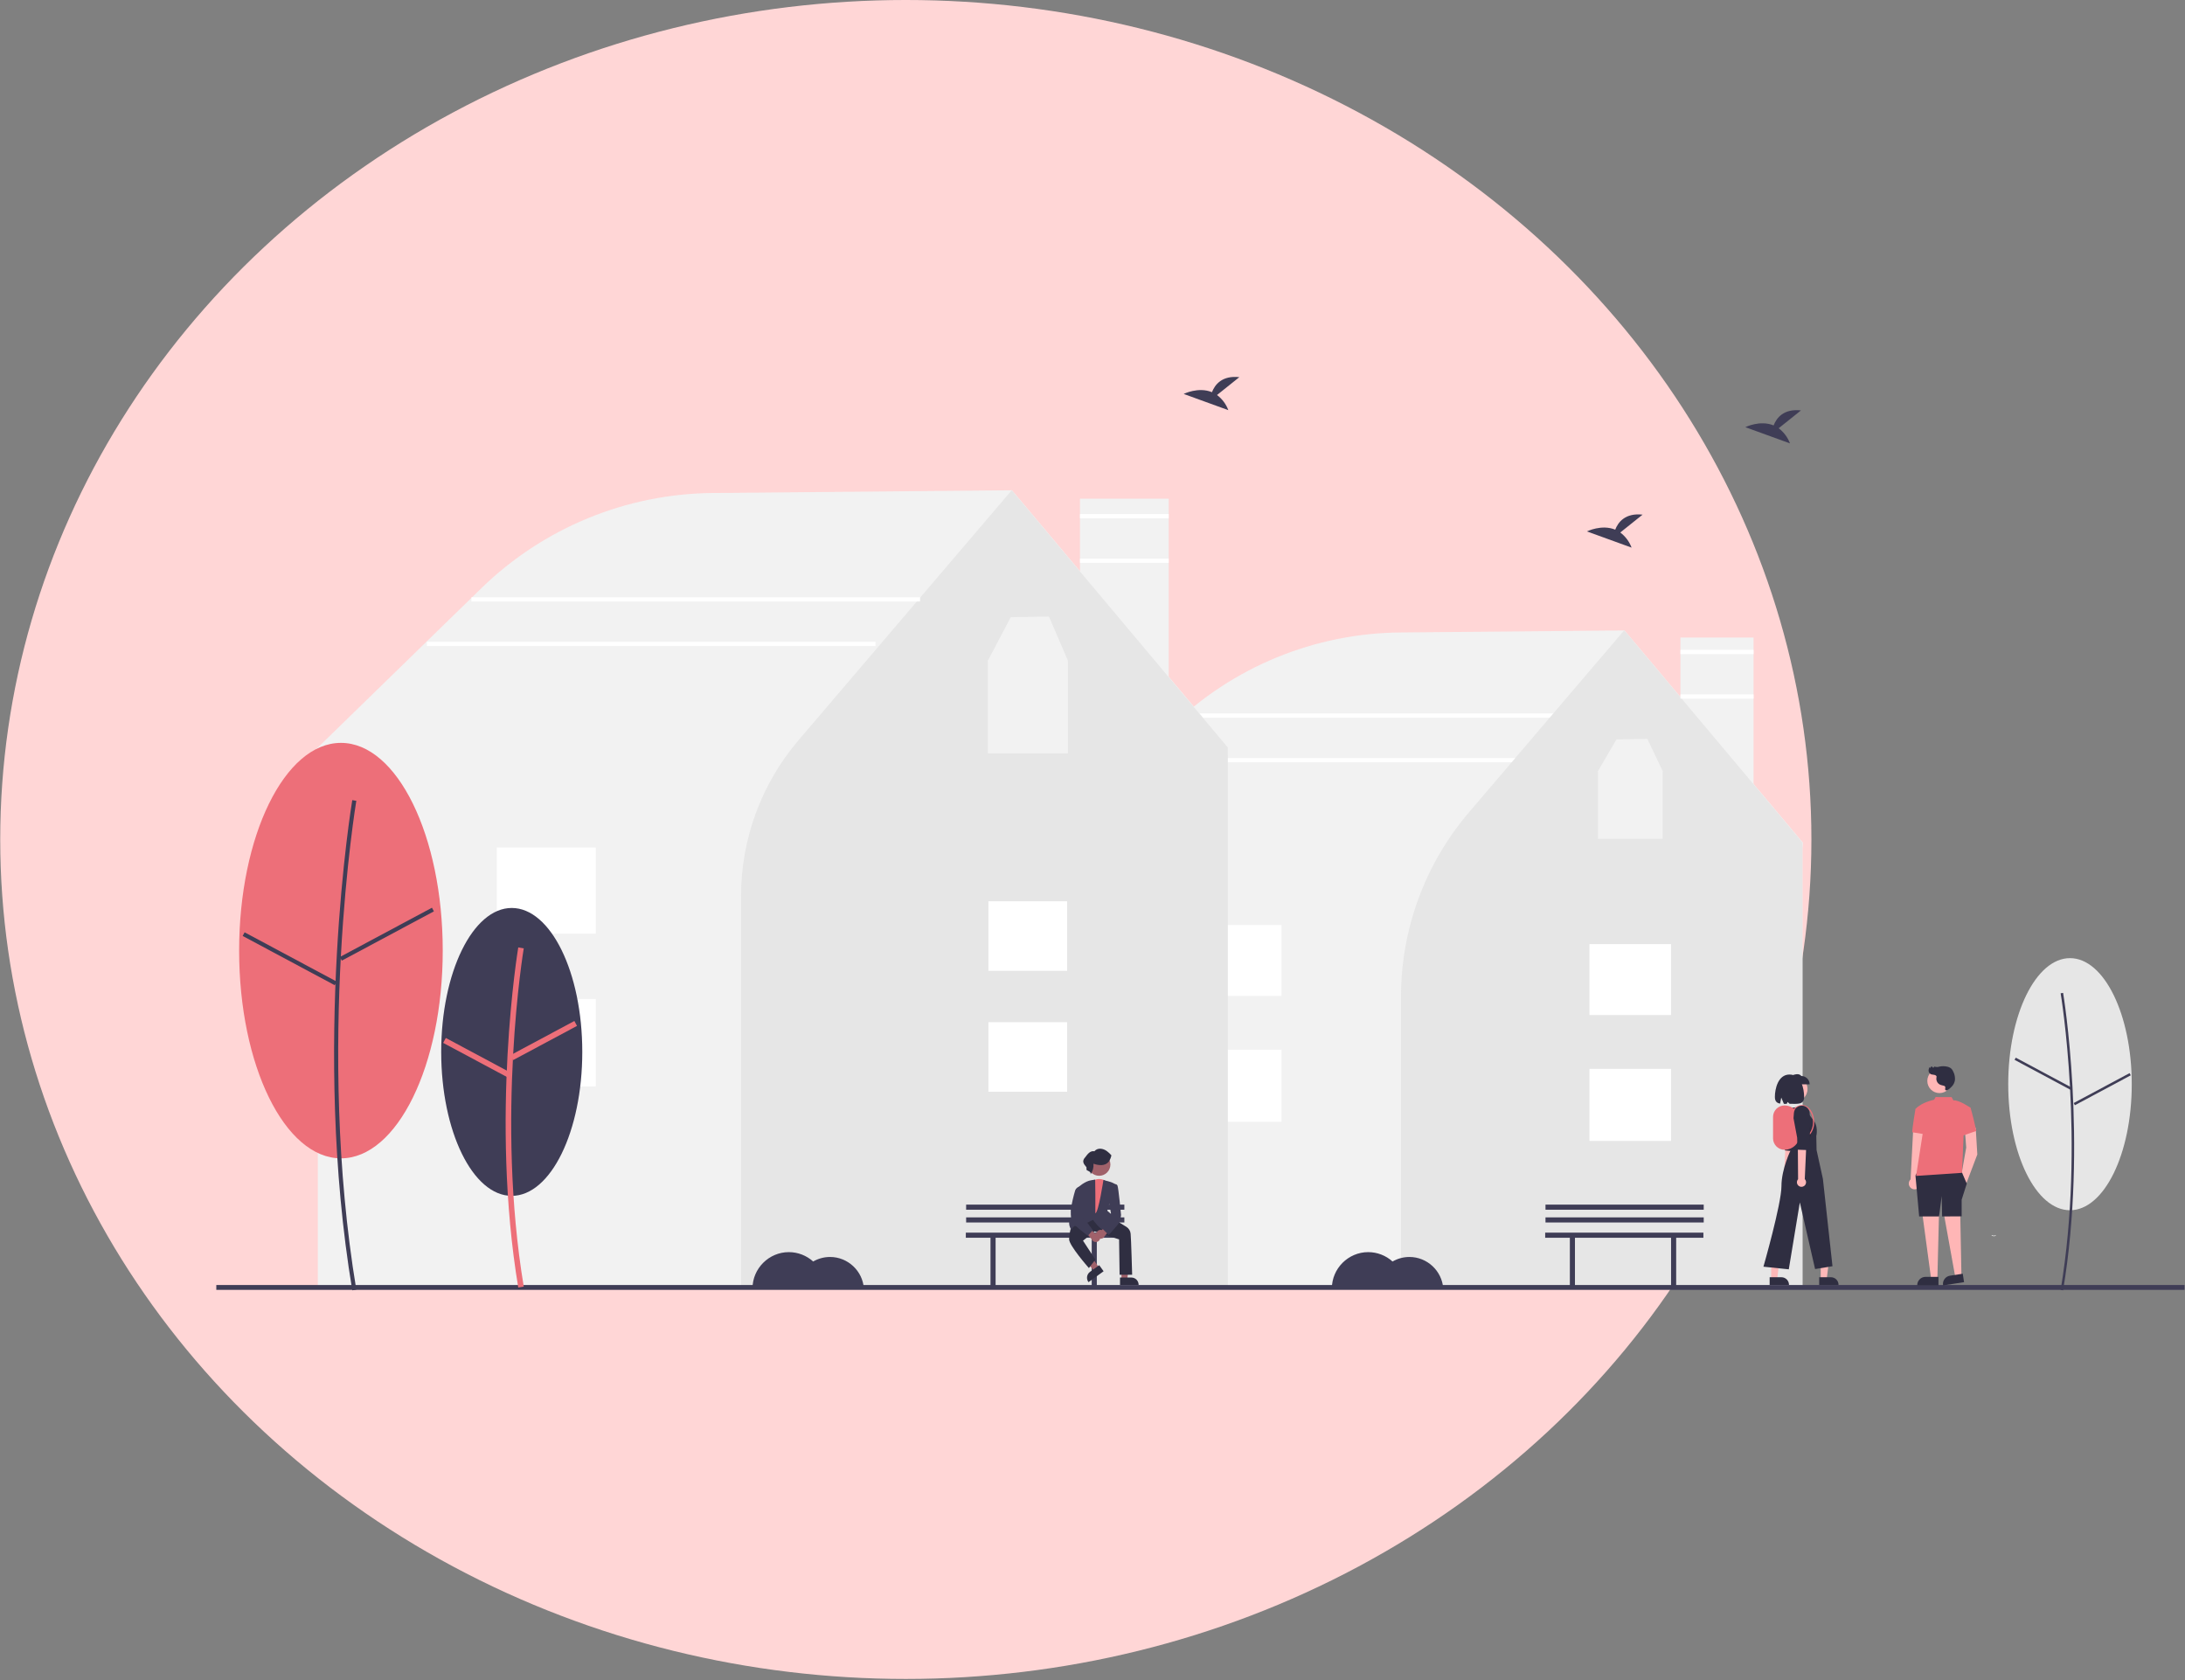 <?xml version="1.0" encoding="UTF-8" standalone="no"?>
<!DOCTYPE svg PUBLIC "-//W3C//DTD SVG 1.1//EN" "http://www.w3.org/Graphics/SVG/1.1/DTD/svg11.dtd">
<svg width="100%" height="100%" viewBox="0 0 1030 792" version="1.1" xmlns="http://www.w3.org/2000/svg" xmlns:xlink="http://www.w3.org/1999/xlink" xml:space="preserve" xmlns:serif="http://www.serif.com/" style="fill-rule:evenodd;clip-rule:evenodd;stroke-linejoin:round;stroke-miterlimit:2;">
    <rect x="0" y="0" width="1030" height="792" fill="#808080" stroke="none"/>
    <g transform="matrix(1,0,0,1,-234.119,-57.078)">
        <g transform="matrix(1.19,0,0,1.103,-133.254,-62.402)">
            <circle cx="667.538" cy="467.055" r="358.733" style="fill:rgb(255,214,214);"/>
        </g>
        <g transform="matrix(1,0,0,1,200,5e-06)">
            <path d="M883.774,664.286L530.184,664.286L530.184,456.8L528.559,455.755L585.954,399.853C614.955,371.507 653.851,355.488 694.403,355.189L799.913,354.225L800.064,354.405L884.019,454.283L883.772,457.048L883.774,664.286Z" style="fill:rgb(242,242,242);fill-rule:nonzero;"/>
        </g>
        <g transform="matrix(1,0,0,1,336.087,234.734)">
            <rect x="460.692" y="158.642" width="211.472" height="2" style="fill:white;"/>
        </g>
        <g transform="matrix(1,0,0,1,336.087,234.734)">
            <rect x="439.692" y="179.642" width="211.472" height="2" style="fill:white;"/>
        </g>
        <g transform="matrix(1,0,0,1,336.087,234.734)">
            <rect x="690.184" y="122.855" width="34.47" height="119.3" style="fill:rgb(242,242,242);"/>
        </g>
        <g transform="matrix(1,0,0,1,200,5e-06)">
            <path d="M883.774,664.285L694.549,664.285L694.549,526.786C694.56,494.999 705.899,464.232 726.519,440.041L799.768,354.165L883.774,454.171L883.774,664.285Z" style="fill:rgb(230,230,230);fill-rule:nonzero;"/>
        </g>
        <g id="a6590c42-447c-4063-b06f-22960ea9e1c6" transform="matrix(1,0,0,1,336.087,234.734)">
            <rect x="647.299" y="326.147" width="38.44" height="33.977" style="fill:white;"/>
        </g>
        <g id="a578d772-16a5-40c1-af18-cd3a687ecce1" transform="matrix(1,0,0,1,336.087,234.734)">
            <rect x="647.299" y="267.337" width="38.44" height="33.438" style="fill:white;"/>
        </g>
        <g id="ed02d0f4-f24a-4a19-b524-9521b83f0535" transform="matrix(1,0,0,1,336.087,234.734)">
            <rect x="463.685" y="317.131" width="38.44" height="33.977" style="fill:white;"/>
        </g>
        <g id="b847f630-38c4-41e6-9edb-729b8a62aeb5" transform="matrix(1,0,0,1,336.087,234.734)">
            <rect x="463.685" y="258.322" width="38.44" height="33.438" style="fill:white;"/>
        </g>
        <g transform="matrix(1,0,0,1,336.087,234.734)">
            <rect x="407.134" y="57.405" width="41.83" height="144.8" style="fill:rgb(242,242,242);"/>
        </g>
        <g transform="matrix(1,0,0,1,200,5e-06)">
            <path d="M612.902,664.284L183.948,664.284L183.948,412.504L182.04,411.276L182.491,410.838L260.84,334.523C290.104,305.918 329.353,289.752 370.274,289.451L511.168,288.164L511.32,288.344L613.192,409.535L612.9,412.847L612.902,664.284Z" style="fill:rgb(242,242,242);fill-rule:nonzero;"/>
        </g>
        <g transform="matrix(1,0,0,1,200,5e-06)">
            <path d="M612.902,664.284L383.444,664.284L383.444,479.407C383.452,452.527 393.04,426.51 410.478,406.054L511.046,288.149L612.902,409.402L612.902,664.284Z" style="fill:rgb(230,230,230);fill-rule:nonzero;"/>
        </g>
        <g id="ea84a9e5-6c52-4e5e-8073-8fad2571a91f" transform="matrix(1,0,0,1,336.087,234.734)">
            <rect x="363.966" y="304.151" width="37.105" height="32.797" style="fill:white;"/>
        </g>
        <g id="f19b6ec7-0e8c-4fff-907a-924d40e6f96c" transform="matrix(1,0,0,1,336.087,234.734)">
            <rect x="363.966" y="247.151" width="37.105" height="32.797" style="fill:white;"/>
        </g>
        <g id="acaff666-bc25-4fb5-a952-92ce00b7aba4" transform="matrix(1,0,0,1,336.087,234.734)">
            <rect x="132.217" y="293.207" width="46.657" height="41.239" style="fill:white;"/>
        </g>
        <g id="b161f5b0-b707-4bd0-97aa-6c4dd340fe66" transform="matrix(1,0,0,1,336.087,234.734)">
            <rect x="132.217" y="221.827" width="46.657" height="40.585" style="fill:white;"/>
        </g>
        <g id="bed8a224-40da-4f11-a19c-2b4f6eae74c1" transform="matrix(1,0,0,1,336.087,234.734)">
            <rect x="0" y="428.03" width="927.825" height="2.285" style="fill:rgb(63,61,86);"/>
        </g>
        <g id="eaa25ba1-fb02-4ae1-bc1b-a61530bf454c" transform="matrix(1,0,0,1,336.087,234.734)">
            <ellipse cx="139.265" cy="318.161" rx="33.252" ry="67.848" style="fill:rgb(63,61,86);"/>
        </g>
        <g id="b4bf8935-d3ff-4e35-bb4f-d79f2288d23a-673" transform="matrix(1,0,0,1,200,5e-06)">
            <path d="M278.424,663.952C265.106,584.052 278.289,504.432 278.424,503.638L281.015,504.077C280.881,504.867 267.773,584.065 281.015,663.521L278.424,663.952Z" style="fill:rgb(237,111,121);fill-rule:nonzero;"/>
        </g>
        <g id="b9f9a211-6e99-401f-90e8-cf0ebb439f20" transform="matrix(0.882,-0.472,0.472,0.882,-23.927,201.605)">
            <rect x="273.16" y="546.19" width="34.1" height="2.628" style="fill:rgb(237,111,121);"/>
        </g>
        <g id="e0f316f7-4b6f-4546-8015-4a3c859d357e" transform="matrix(0.472,-0.882,0.882,0.472,-153.314,521.276)">
            <rect x="257.161" y="538.514" width="2.628" height="34.101" style="fill:rgb(237,111,121);"/>
        </g>
        <g id="f9fb50b4-1b5d-416e-9e0d-266f30cba72e" transform="matrix(1,0,0,1,336.087,234.734)">
            <ellipse cx="58.747" cy="270.411" rx="47.988" ry="97.915" style="fill:rgb(237,111,121);"/>
        </g>
        <g id="a800d1c2-f743-4d93-bec2-cff0f953733c-674" transform="matrix(1,0,0,1,200,5e-06)">
            <path d="M200.179,665.266C180.985,550.104 199.985,435.361 200.179,434.215L202.09,434.539C201.896,435.682 182.952,550.116 202.09,664.948L200.179,665.266Z" style="fill:rgb(63,61,86);fill-rule:nonzero;"/>
        </g>
        <g id="fb01bfd3-0095-4a66-b946-3896d80fc39c" transform="matrix(0.882,-0.472,0.472,0.882,-9.019,160.807)">
            <rect x="191.672" y="496.396" width="49.213" height="1.939" style="fill:rgb(63,61,86);"/>
        </g>
        <g id="b67993a5-f0ea-4993-bd83-fcb2f25516f5" transform="matrix(0.472,-0.882,0.882,0.472,-158.735,419.105)">
            <rect x="169.509" y="484.398" width="1.939" height="49.213" style="fill:rgb(63,61,86);"/>
        </g>
        <g id="a58bbeb0-9bd3-48cd-81c7-bf267a60ca0e-675" transform="matrix(1,0,0,1,200,5e-06)">
            <path d="M797.91,308.067L808.429,299.653C800.257,298.753 796.899,303.208 795.529,306.736C789.145,304.085 782.194,307.559 782.194,307.559L803.241,315.2C802.179,312.364 800.33,309.889 797.913,308.066L797.91,308.067Z" style="fill:rgb(63,61,86);fill-rule:nonzero;"/>
        </g>
        <g id="f9b938cf-521f-4b64-a4af-443f90f250ff-676" transform="matrix(1,0,0,1,200,5e-06)">
            <path d="M607.814,243.266L618.333,234.852C610.161,233.952 606.803,238.407 605.433,241.935C599.049,239.284 592.098,242.758 592.098,242.758L613.145,250.399C612.083,247.563 610.233,245.088 607.814,243.266Z" style="fill:rgb(63,61,86);fill-rule:nonzero;"/>
        </g>
        <g id="a8da215e-7841-4236-9b2d-2b5040889003-677" transform="matrix(1,0,0,1,200,5e-06)">
            <path d="M872.576,258.932L883.095,250.518C874.923,249.618 871.565,254.073 870.195,257.601C863.811,254.95 856.86,258.424 856.86,258.424L877.907,266.065C876.845,263.229 874.996,260.754 872.579,258.931L872.576,258.932Z" style="fill:rgb(63,61,86);fill-rule:nonzero;"/>
        </g>
        <g id="f0e6e0e6-42da-4f68-a4c7-39fa16634762-678" transform="matrix(1,0,0,1,200,5e-06)">
            <path d="M425.411,649.546C422.615,649.546 419.866,650.283 417.445,651.684C414.299,648.84 410.206,647.264 405.965,647.264C396.574,647.264 388.845,654.992 388.845,664.384C388.845,664.39 388.845,664.396 388.845,664.402L441.352,664.402C440.762,656.081 433.754,649.55 425.412,649.547L425.411,649.546Z" style="fill:rgb(63,61,86);fill-rule:nonzero;"/>
        </g>
        <g id="a1a48b26-c08c-4af6-a63a-aec9264485a6-679" transform="matrix(1,0,0,1,200,5e-06)">
            <path d="M698.52,649.546C695.723,649.546 692.975,650.283 690.554,651.684C687.407,648.84 683.314,647.264 679.074,647.264C669.682,647.264 661.954,654.992 661.954,664.384C661.954,664.39 661.954,664.396 661.954,664.402L714.461,664.402C713.87,656.081 706.861,649.549 698.52,649.546Z" style="fill:rgb(63,61,86);fill-rule:nonzero;"/>
        </g>
        <g transform="matrix(1,0,0,1,336.087,234.734)">
            <g id="a2b702d6-67ae-4451-8add-a2f537c8659d-680" transform="matrix(1,0,0,1,-136.087,-234.734)">
                <path d="M563.99,638.084L489.404,638.084L489.404,640.49L501.036,640.49L501.036,663.347L503.442,663.347L503.442,640.49L548.748,640.49L548.748,663.347L551.154,663.347L551.154,640.49L563.989,640.49L563.99,638.084Z" style="fill:rgb(63,61,86);fill-rule:nonzero;"/>
            </g>
        </g>
        <g transform="matrix(1,0,0,1,336.087,234.734)">
            <rect id="e92a1475-8072-45d0-b33d-944691a78c33" x="353.463" y="396.151" width="74.586" height="2.406" style="fill:rgb(63,61,86);"/>
        </g>
        <g transform="matrix(1,0,0,1,336.087,234.734)">
            <rect id="b6a0a497-0aca-42fa-836e-077aa391619e" x="353.463" y="390.136" width="74.586" height="2.406" style="fill:rgb(63,61,86);"/>
        </g>
        <g id="fb6c0aeb-9c49-4f71-adc3-f096e0d8dfbf" transform="matrix(1,0,0,1,336.087,234.734)">
            <ellipse cx="873.818" cy="333.374" rx="29.118" ry="59.413" style="fill:rgb(230,230,230);"/>
        </g>
        <g id="b1a6d698-dda0-490a-ac80-38ce87516ad9-681" transform="matrix(1,0,0,1,200,5e-06)">
            <path d="M1006.66,665.266C1018.31,595.388 1006.78,525.766 1006.66,525.066L1005.5,525.266C1005.62,525.959 1017.12,595.396 1005.5,665.074L1006.66,665.266Z" style="fill:rgb(63,61,86);fill-rule:nonzero;"/>
        </g>
        <g id="ec111ffd-238a-4858-990a-57023cafb3d8" transform="matrix(0.472,-0.882,0.882,0.472,229.797,1176.51)">
            <rect x="996.302" y="548.447" width="1.177" height="29.872" style="fill:rgb(63,61,86);"/>
        </g>
        <g id="e635c501-1628-42d4-a3a5-c4826c51f25c" transform="matrix(0.882,-0.472,0.472,0.882,52.077,550.973)">
            <rect x="1009.75" y="569.86" width="29.872" height="1.177" style="fill:rgb(63,61,86);"/>
        </g>
        <g transform="matrix(1,0,0,1,336.087,234.734)">
            <g id="e1ce62fd-b420-4db2-ab4c-e67ce8dd22d3-682" transform="matrix(1,0,0,1,-136.087,-234.734)">
                <path d="M974.804,639.347C974.267,639.602 973.636,639.57 973.127,639.262C972.999,639.184 972.895,639.392 973.027,639.47C973.59,639.808 974.286,639.846 974.882,639.57C974.941,639.548 974.974,639.483 974.956,639.423C974.942,639.374 974.896,639.34 974.845,639.34C974.833,639.34 974.822,639.341 974.811,639.345L974.804,639.347Z" style="fill:white;fill-rule:nonzero;"/>
            </g>
        </g>
        <g transform="matrix(1,0,0,1,336.087,234.734)">
            <g id="fb654e67-0d02-4c8d-bcee-f27f565fe02d-683" transform="matrix(1,0,0,1,-136.087,-234.734)">
                <path d="M938.012,617.311C938.859,616.829 939.384,615.926 939.384,614.951C939.384,614.317 939.162,613.703 938.758,613.216L941.914,588.694L936.014,588.942L934.769,612.968C934.226,613.483 933.918,614.199 933.918,614.947C933.918,616.445 935.15,617.676 936.647,617.676C937.126,617.676 937.597,617.55 938.012,617.311L938.012,617.311Z" style="fill:rgb(255,182,182);fill-rule:nonzero;"/>
            </g>
        </g>
        <g transform="matrix(1,0,0,1,336.087,234.734)">
            <g id="a488bb03-142b-4649-b46b-ce040c2328f3-684" transform="matrix(1,0,0,1,-136.087,-234.734)">
                <path d="M965.46,588.691L966.218,601.229L961.101,614.743L958.656,611.128L960.986,597.981L960.34,589.57L965.46,588.691Z" style="fill:rgb(255,182,182);fill-rule:nonzero;"/>
            </g>
        </g>
        <g transform="matrix(1,0,0,1,336.087,234.734)">
            <g id="f0ef5070-4018-49e8-960c-7187773c9309-685" transform="matrix(1,0,0,1,-136.087,-234.734)">
                <path d="M958.133,627.349L958.761,659.579L956.006,660.006L950.051,627.019L958.133,627.349Z" style="fill:rgb(255,182,182);fill-rule:nonzero;"/>
            </g>
        </g>
        <g transform="matrix(1,0,0,1,336.087,234.734)">
            <g id="fb7c6aba-de42-4943-8375-93a8e608f158-686" transform="matrix(1,0,0,1,-136.087,-234.734)">
                <path d="M940.265,628.907L944.577,660.853L947.365,660.853L948.201,627.343L940.265,628.907Z" style="fill:rgb(255,182,182);fill-rule:nonzero;"/>
            </g>
        </g>
        <g transform="matrix(1,0,0,1,336.087,234.734)">
            <circle id="b6f1e84f-de40-4eb0-b986-5230eeabe2b6" cx="812.292" cy="331.834" r="5.733" style="fill:rgb(255,182,182);"/>
        </g>
        <g transform="matrix(1,0,0,1,336.087,234.734)">
            <g id="f5873d16-c2b8-4b32-b8ce-4dfe24df8d00-687" transform="matrix(1,0,0,1,-136.087,-234.734)">
                <path d="M958.835,609.371L961.241,614.996L958.835,622.565L958.835,630.399L949.622,630.454L949.422,620.82L948.182,630.454L938.801,630.454L937.065,611.144L939.556,606.574L958.835,609.371Z" style="fill:rgb(47,46,65);fill-rule:nonzero;"/>
            </g>
        </g>
        <g transform="matrix(1,0,0,1,336.087,234.734)">
            <g id="b50d2378-3b60-4f71-817b-0ffe618fac58-688" transform="matrix(1,0,0,1,-136.087,-234.734)">
                <path d="M946.538,574.179L945.86,575.435C945.86,575.435 940.014,576.574 937.06,579.792L941.025,587.892L937.353,611.337L959.001,609.894L959.769,591.843L963.027,579.218C963.027,579.218 957.38,575.345 954.943,575.752L954.09,574.184L946.538,574.179Z" style="fill:rgb(237,111,121);fill-rule:nonzero;"/>
            </g>
        </g>
        <g transform="matrix(1,0,0,1,336.087,234.734)">
            <g id="b1c08a75-8ec9-4886-9316-db9a3786fe59-689" transform="matrix(1,0,0,1,-136.087,-234.734)">
                <path d="M942.622,580.636L937.058,579.793C937.058,579.793 935.535,588.728 935.547,590.768L942.263,591.839L942.622,580.636Z" style="fill:rgb(237,111,121);fill-rule:nonzero;"/>
            </g>
        </g>
        <g transform="matrix(1,0,0,1,336.087,234.734)">
            <g id="b7e6bad9-42bd-4009-bf9c-01fa534afc33-690" transform="matrix(1,0,0,1,-136.087,-234.734)">
                <path d="M960.368,579.782L963.027,579.212C963.027,579.212 964.053,582.467 965.745,590.133L958.833,592.545L960.368,579.782Z" style="fill:rgb(237,111,121);fill-rule:nonzero;"/>
            </g>
        </g>
        <g transform="matrix(1,0,0,1,336.087,234.734)">
            <g id="e547f758-b125-48f0-a3f2-c593124eae11-691" transform="matrix(1,0,0,1,-136.087,-234.734)">
                <path d="M947.908,662.949L937.895,662.949L937.895,662.822C937.895,660.682 939.655,658.922 941.795,658.922L947.908,658.922L947.908,662.949Z" style="fill:rgb(47,46,65);fill-rule:nonzero;"/>
            </g>
        </g>
        <g transform="matrix(1,0,0,1,336.087,234.734)">
            <g id="a5abfdf4-c3af-402b-ba0c-8bb282f8d7b3-692" transform="matrix(1,0,0,1,-136.087,-234.734)">
                <path d="M959.972,661.417L950.078,662.949L950.059,662.824C949.734,660.712 951.203,658.705 953.314,658.377L959.357,657.441L959.972,661.417Z" style="fill:rgb(47,46,65);fill-rule:nonzero;"/>
            </g>
        </g>
        <g transform="matrix(1,0,0,1,336.087,234.734)">
            <g id="bd2c52c0-fba3-4836-9bfb-70573bfe7e73-693" transform="matrix(1,0,0,1,-136.087,-234.734)">
                <path d="M950.627,568.899C950.189,568.744 949.738,568.626 949.279,568.548C947.723,568.191 946.693,566.673 946.936,565.095C947,564.912 947.028,564.719 947.02,564.526C946.96,564.1 946.461,563.826 945.983,563.726C945.498,563.676 945.015,563.596 944.539,563.486C943.867,563.247 943.376,562.658 943.263,561.954C943.193,561.281 943.364,560.604 943.747,560.046L943.92,560.48C944.177,560.294 944.373,560.038 944.484,559.742C944.865,559.787 945.198,560.021 945.37,560.364C945.647,560.507 945.687,559.92 945.994,559.834C946.127,559.819 946.262,559.847 946.376,559.916C947.039,560.078 947.734,560.043 948.376,559.816C949.527,559.577 950.715,559.577 951.865,559.816C952.622,559.941 953.332,560.26 953.927,560.743C954.344,561.153 954.671,561.645 954.888,562.188C955.526,563.437 955.796,564.842 955.666,566.239C955.491,567.391 954.948,568.457 954.119,569.277C953.677,569.722 952.236,571.277 951.446,571.008C950.454,570.674 951.797,569.439 950.627,568.899Z" style="fill:rgb(47,46,65);fill-rule:nonzero;"/>
            </g>
        </g>
        <g transform="matrix(1,0,0,1,336.087,234.734)">
            <g id="fc5ed3c1-c68d-40d2-b7a6-abe3b4a2a74d-694" transform="matrix(1,0,0,1,-136.087,-234.734)">
                <path d="M877.494,615.079C878.08,614.726 878.44,614.089 878.44,613.404C878.44,612.932 878.269,612.476 877.959,612.12L880.498,586.644L876.259,586.925L875.085,612.011C874.714,612.379 874.505,612.881 874.505,613.404C874.505,614.481 875.392,615.368 876.469,615.368C876.831,615.368 877.186,615.268 877.495,615.079L877.494,615.079Z" style="fill:rgb(254,184,184);fill-rule:nonzero;"/>
            </g>
        </g>
        <g transform="matrix(1,0,0,1,336.087,234.734)">
            <g id="a008d3da-b54e-4923-9038-9867749ffee1-695" transform="matrix(1,0,0,1,-136.087,-234.734)">
                <path d="M874.54,585.698L875.651,594.145L875.497,599.322L880.16,599.749L881.094,595.443L881.609,584.043C881.691,582.268 880.368,580.714 878.603,580.51C876.77,580.296 875.08,581.612 874.838,583.443L874.54,585.698Z" style="fill:rgb(47,46,65);fill-rule:nonzero;"/>
            </g>
        </g>
        <g transform="matrix(1,0,0,1,336.087,234.734)">
            <g id="ebb1e42f-8de7-4654-9747-025b9834ff06-696" transform="matrix(1,0,0,1,-136.087,-234.734)">
                <path d="M892.396,660.022L895.221,660.022L896.566,649.113L892.392,649.113L892.396,660.022Z" style="fill:rgb(254,184,184);fill-rule:nonzero;"/>
            </g>
        </g>
        <g transform="matrix(1,0,0,1,336.087,234.734)">
            <g id="a35d91d7-34c0-4dd3-9e8f-4f1bbf8a8f5c-697" transform="matrix(1,0,0,1,-136.087,-234.734)">
                <path d="M891.675,662.765L900.795,662.765L900.795,662.65C900.795,660.703 899.194,659.1 897.246,659.1L891.676,659.1L891.675,662.765Z" style="fill:rgb(47,46,65);fill-rule:nonzero;"/>
            </g>
        </g>
        <g transform="matrix(1,0,0,1,336.087,234.734)">
            <g id="a1f78e26-4946-4012-8d05-fc85d50d3a11-698" transform="matrix(1,0,0,1,-136.087,-234.734)">
                <path d="M869.042,660.022L871.87,660.022L873.216,649.113L869.042,649.113L869.042,660.022Z" style="fill:rgb(254,184,184);fill-rule:nonzero;"/>
            </g>
        </g>
        <g transform="matrix(1,0,0,1,336.087,234.734)">
            <g id="e8271c9c-db88-4a38-868d-596fdbbe0842-699" transform="matrix(1,0,0,1,-136.087,-234.734)">
                <path d="M868.321,662.765L877.441,662.765L877.441,662.65C877.441,660.703 875.839,659.1 873.892,659.1L868.322,659.1L868.321,662.765Z" style="fill:rgb(47,46,65);fill-rule:nonzero;"/>
            </g>
        </g>
        <g transform="matrix(1,0,0,1,336.087,234.734)">
            <circle id="b88cef57-831c-4e73-93ef-4ce4c84855e9" cx="743.953" cy="335.63" r="6.132" style="fill:rgb(254,184,184);"/>
        </g>
        <g transform="matrix(1,0,0,1,336.087,234.734)">
            <g id="ba66fbbf-93e8-4cf1-ad4a-d3a9d01d0c08-700" transform="matrix(1,0,0,1,-136.087,-234.734)">
                <path d="M880.833,578.985L876.579,579.471C874.481,582.445 873.941,586.256 875.13,589.696L878.342,598.985C878.342,598.985 873.885,607.921 873.885,616.217C873.885,624.513 865.396,654.127 865.396,654.127L877.344,655.373L882.559,623.826L889.743,655.246L897.944,653.911L893.426,612.711L890.441,599.152L890.315,592.549C890.315,592.549 891.584,587.587 888.408,584.411L884.53,579.011L880.833,578.985Z" style="fill:rgb(47,46,65);fill-rule:nonzero;"/>
            </g>
        </g>
        <g transform="matrix(1,0,0,1,336.087,234.734)">
            <g id="adc0a8ff-b80e-404d-9cbd-0bdc38dcadd7-701" transform="matrix(1,0,0,1,-136.087,-234.734)">
                <path d="M887.188,568.174L878.174,568.174L878.174,564.246C880.152,563.46 882.087,562.792 883.257,564.246C885.412,564.246 887.185,566.019 887.185,568.174L887.188,568.174Z" style="fill:rgb(47,46,65);fill-rule:nonzero;"/>
            </g>
        </g>
        <g transform="matrix(1,0,0,1,336.087,234.734)">
            <g id="a9ea9b79-794e-43c8-9184-cfa6df2e5b1c-702" transform="matrix(1,0,0,1,-136.087,-234.734)">
                <path d="M877.684,563.553C872.297,563.553 870.789,570.305 870.789,574.114C870.789,576.238 871.75,576.998 873.259,577.255L873.792,574.412L875.041,577.378C875.465,577.378 875.911,577.372 876.372,577.363L876.795,576.491L877.739,577.347C881.52,577.353 884.577,577.904 884.577,574.114C884.574,570.306 883.252,563.553 877.684,563.553Z" style="fill:rgb(47,46,65);fill-rule:nonzero;"/>
            </g>
        </g>
        <g transform="matrix(1,0,0,1,336.087,234.734)">
            <g id="af0349f9-456a-4dd2-a64e-6531d0c151a5-703" transform="matrix(1,0,0,1,-136.087,-234.734)">
                <path d="M885.646,600.848L885.874,590.957L886.474,586.566L887.968,590.916L885.646,600.848Z" style="fill-opacity:0.2;fill-rule:nonzero;"/>
            </g>
        </g>
        <g transform="matrix(1,0,0,1,336.087,234.734)">
            <g transform="matrix(1,0,0,1,-136.087,-234.734)">
                <path d="M875.313,599.029L875.312,599.029C872.358,599.021 869.931,596.591 869.927,593.638L869.927,583.515C869.934,580.564 872.36,578.137 875.312,578.129C879.299,578.133 882.578,581.413 882.583,585.4L882.583,591.758C882.578,595.745 879.299,599.024 875.313,599.029Z" style="fill:rgb(237,111,121);fill-rule:nonzero;"/>
            </g>
        </g>
        <g transform="matrix(1,0,0,1,336.087,234.734)">
            <g id="f944ffa0-7c6b-4400-915a-69234f51563c-704" transform="matrix(1,0,0,1,-136.087,-234.734)">
                <path d="M887.311,591.911C888.663,590.196 889.376,588.063 889.329,585.881C889.329,581.491 886.714,577.92 883.5,577.92C881.622,578.014 879.926,579.09 879.04,580.749L879.524,581.049C880.309,579.56 881.82,578.587 883.5,578.49C886.4,578.49 888.76,581.806 888.76,585.883C888.808,587.931 888.142,589.933 886.877,591.545L887.311,591.911Z" style="fill:rgb(237,111,121);fill-rule:nonzero;"/>
            </g>
        </g>
        <g transform="matrix(1,0,0,1,336.087,234.734)">
            <g id="ec3de1bf-746d-4468-9eef-f7ee611e3754-705" transform="matrix(1,0,0,1,-136.087,-234.734)">
                <path d="M884.548,616.107C885.135,615.709 885.488,615.044 885.488,614.335C885.488,613.777 885.27,613.241 884.881,612.842L886.144,584.818L881.523,585.378L881.729,612.894C881.374,613.289 881.177,613.802 881.177,614.334C881.177,615.515 882.148,616.486 883.329,616.486C883.764,616.486 884.19,616.354 884.548,616.107Z" style="fill:rgb(254,184,184);fill-rule:nonzero;"/>
            </g>
        </g>
        <g transform="matrix(1,0,0,1,336.087,234.734)">
            <g id="f5efdb27-b8cb-453b-a7a0-ebd86690dd4e-706" transform="matrix(1,0,0,1,-136.087,-234.734)">
                <path d="M879.571,584.14L881.289,593.316L881.428,598.989L886.554,599.179L887.32,594.413L887.206,581.913C887.188,579.967 885.648,578.345 883.706,578.227C881.687,578.102 879.916,579.643 879.761,581.66L879.571,584.14Z" style="fill:rgb(47,46,65);fill-rule:nonzero;"/>
            </g>
        </g>
        <g transform="matrix(1,0,0,1,336.087,234.734)">
            <g id="a893f891-f54b-45a9-863c-d8f504ba27e5-707" transform="matrix(1,0,0,1,-136.087,-234.734)">
                <path d="M837.097,638.084L762.511,638.084L762.511,640.49L774.142,640.49L774.142,663.347L776.548,663.347L776.548,640.49L821.854,640.49L821.854,663.347L824.26,663.347L824.26,640.49L837.095,640.49L837.097,638.084Z" style="fill:rgb(63,61,86);fill-rule:nonzero;"/>
            </g>
        </g>
        <g transform="matrix(1,0,0,1,336.087,234.734)">
            <rect id="acd566dc-6da0-4893-9936-737f20e2ae79" x="626.57" y="396.151" width="74.586" height="2.406" style="fill:rgb(63,61,86);"/>
        </g>
        <g transform="matrix(1,0,0,1,336.087,234.734)">
            <rect id="a718245b-7267-423b-9db7-7deabc7ded2f" x="626.57" y="390.136" width="74.586" height="2.406" style="fill:rgb(63,61,86);"/>
        </g>
        <g id="f99f95d7-6e4c-45e5-9ca3-115f1183054f" transform="matrix(1,0,0,1,336.087,234.734)">
            <circle cx="416.155" cy="371.232" r="5.318" style="fill:rgb(160,97,106);"/>
        </g>
        <g transform="matrix(1,0,0,1,336.087,234.734)">
            <g id="f6aff86a-449a-4efa-96e1-5e9aeb63600f-708" transform="matrix(1,0,0,1,-136.087,-234.734)">
                <path d="M562.779,660.124L565.501,660.124L566.801,649.624L562.779,649.624L562.779,660.124Z" style="fill:rgb(160,97,106);fill-rule:nonzero;"/>
            </g>
        </g>
        <g transform="matrix(1,0,0,1,336.087,234.734)">
            <g id="be6cb877-ace5-48c6-bd02-c8097b1472ff-709" transform="matrix(1,0,0,1,-136.087,-234.734)">
                <path d="M562.085,659.236L567.446,659.236C569.321,659.236 570.863,660.778 570.863,662.652L570.863,662.763L562.085,662.763L562.085,659.236Z" style="fill:rgb(47,46,65);fill-rule:nonzero;"/>
            </g>
        </g>
        <g transform="matrix(1,0,0,1,336.087,234.734)">
            <g id="f72c38d0-548e-4cbc-be70-00a274c38ac9-710" transform="matrix(1,0,0,1,-136.087,-234.734)">
                <path d="M552.244,654.543L550.038,656.143L542.838,648.395L546.093,646.04L552.244,654.543Z" style="fill:rgb(160,97,106);fill-rule:nonzero;"/>
            </g>
        </g>
        <g transform="matrix(1,0,0,1,336.087,234.734)">
            <g id="f50cadf5-a7b6-4eb1-a003-daa0c7a8710f-711" transform="matrix(1,0,0,1,-136.087,-234.734)">
                <path d="M554.352,656.28L547.24,661.426L547.175,661.336C546.076,659.817 546.421,657.664 547.94,656.565L552.284,653.422L554.352,656.28Z" style="fill:rgb(47,46,65);fill-rule:nonzero;"/>
            </g>
        </g>
        <g transform="matrix(1,0,0,1,336.087,234.734)">
            <g id="be113f8e-4433-4984-a5b5-4a984297f3c3-712" transform="matrix(1,0,0,1,-136.087,-234.734)">
                <path d="M555.222,613.73C553.439,612.488 551.059,612.488 549.276,613.73L547.14,631.558L553.558,631.558L554.509,625.858L556.648,617.301L555.222,613.73Z" style="fill:rgb(237,111,121);fill-rule:nonzero;"/>
            </g>
        </g>
        <g transform="matrix(1,0,0,1,336.087,234.734)">
            <g id="afa107ec-0e1f-4b07-9537-fe3a9a5f8e8b-713" transform="matrix(1,0,0,1,-136.087,-234.734)">
                <path d="M561.652,641.265L550.133,637.504L544.642,641.861L550.476,650.779L547.425,654.779L547.338,654.679C546.959,654.248 538.067,644.086 538.093,641.204C538.158,639.248 538.489,637.311 539.074,635.444L541.964,631.344L546.064,630.138L559.636,632.038L559.658,632.038L565.142,635.376C566.241,636.085 566.96,637.257 567.094,638.559C567.329,640.678 567.803,657.651 567.808,657.822L567.808,657.933L561.894,657.933L561.652,641.265Z" style="fill:rgb(47,46,65);fill-rule:nonzero;"/>
            </g>
        </g>
        <g transform="matrix(1,0,0,1,336.087,234.734)">
            <g id="b735e730-6705-4934-808d-0e6dc1de6035-714" transform="matrix(1,0,0,1,-136.087,-234.734)">
                <path d="M554.35,637.005C552.35,636.115 549.791,632.641 549.37,632.055C548.546,632.503 542.539,635.714 540.845,634.889C540.11,635.261 539.55,635.908 539.287,636.689L539.237,636.94L539.092,636.729C539.065,636.69 536.456,632.81 539.831,630.399C541.595,629.272 542.985,627.645 543.823,625.726L542.153,616.9L542.197,616.859C542.334,616.732 545.585,613.741 548.551,613.385L550.381,613.062L550.461,620.028L550.461,628.946C551.939,628.76 554.278,613.178 554.278,613.178L555.5,613.626C555.816,613.687 559.365,614.396 560.307,615.808L560.338,615.854L557.11,624.582L556.166,626.003L556.166,627.822L561.682,632.622L561.604,632.704C561.416,632.904 557.349,637.131 554.98,637.13C554.763,637.133 554.548,637.09 554.35,637.005Z" style="fill:rgb(63,61,86);fill-rule:nonzero;"/>
            </g>
        </g>
        <g transform="matrix(1,0,0,1,336.087,234.734)">
            <g id="ade73258-5ca4-4173-8b1c-41e04f44844d-715" transform="matrix(1,0,0,1,-136.087,-234.734)">
                <path d="M550.905,638.59C551.035,637.554 551.926,636.768 552.97,636.768C553.18,636.768 553.389,636.8 553.589,636.863L556.637,633.209L559.31,634.52L554.933,639.62C554.622,640.426 553.843,640.961 552.979,640.961C551.831,640.961 550.886,640.017 550.886,638.868C550.886,638.776 550.892,638.683 550.905,638.591L550.905,638.59Z" style="fill:rgb(160,97,106);fill-rule:nonzero;"/>
            </g>
        </g>
        <g transform="matrix(1,0,0,1,336.087,234.734)">
            <g id="fb6336a6-3b5c-4476-975a-6834746d9cfa-716" transform="matrix(1,0,0,1,-136.087,-234.734)">
                <path d="M553.058,635.492L557.84,629.037L556.656,622.637L558.578,615.431L558.626,615.41C559.149,615.182 559.735,615.142 560.284,615.296C560.574,615.415 560.8,615.65 560.908,615.944C561.384,617.133 562.531,629.244 562.579,629.782C562.481,630.93 562.238,632.061 561.855,633.148C561.378,634.101 557.031,638.91 556.847,639.115L556.771,639.199L553.058,635.492Z" style="fill:rgb(63,61,86);fill-rule:nonzero;"/>
            </g>
        </g>
        <g transform="matrix(1,0,0,1,336.087,234.734)">
            <g id="b93590be-0d48-4c9c-8edf-7b9cf6debf72-717" transform="matrix(1,0,0,1,-136.087,-234.734)">
                <path d="M556.811,604.598C555.041,606.824 552.011,606.416 549.58,605.598C549.722,607.38 549.237,609.156 548.211,610.62C548.524,609.357 547.204,609.106 546.433,608.636C546.133,608.26 546.383,607.7 546.261,607.236C544.877,605.614 543.961,604.39 545.737,602.486C546.777,601.094 548.025,599.357 550.006,599.722C551.574,597.893 554.142,598.369 555.895,599.648C556.684,600.231 557.401,600.904 558.031,601.655C557.83,602.642 557.454,603.585 556.922,604.441" style="fill:rgb(47,46,65);fill-rule:nonzero;"/>
            </g>
        </g>
        <g transform="matrix(1,0,0,1,336.087,234.734)">
            <g id="b24fdcc1-dbae-4f5c-89cb-c8a774e1760c-718" transform="matrix(1,0,0,1,-136.087,-234.734)">
                <path d="M552.746,640.144C552.616,639.108 551.725,638.322 550.681,638.322C550.471,638.322 550.262,638.354 550.061,638.417L547.013,634.763L544.341,636.074L548.718,641.174C549.029,641.98 549.808,642.515 550.672,642.515C551.82,642.515 552.765,641.571 552.765,640.422C552.765,640.33 552.759,640.237 552.746,640.145L552.746,640.144Z" style="fill:rgb(160,97,106);fill-rule:nonzero;"/>
            </g>
        </g>
        <g transform="matrix(1,0,0,1,336.087,234.734)">
            <g id="f543f9b6-75c6-481a-84a9-cd09bde9e30c-719" transform="matrix(1,0,0,1,-136.087,-234.734)">
                <path d="M546.836,639.489C546.563,639.289 540.152,634.465 539.436,633.033C538.72,631.601 538.896,627.349 538.906,627.156C539.394,624.09 540.086,621.061 540.978,618.088C541.366,617.072 542.346,616.397 543.433,616.397C543.753,616.397 544.07,616.455 544.369,616.569C544.395,616.579 544.422,616.59 544.447,616.601L544.521,616.631L543.448,629.149L549.301,636.913L546.917,639.548L546.836,639.489Z" style="fill:rgb(63,61,86);fill-rule:nonzero;"/>
            </g>
        </g>
        <g id="e743b151-a501-4802-bd45-1d20431e6e42-720" transform="matrix(1,0,0,1,200,5e-06)">
            <path d="M537.551,368.48L528.583,347.674L510.581,347.995L499.661,368.737L499.882,369.014L499.803,369.014L499.803,412.158L537.527,412.158L537.527,369.014L537.551,368.48Z" style="fill:rgb(242,242,242);fill-rule:nonzero;"/>
        </g>
        <g id="f115d1b6-9c1d-4192-bab1-4c1681c44a09-721" transform="matrix(1,0,0,1,200,5e-06)">
            <path d="M817.916,420.557L810.669,405.349L796.121,405.583L787.297,420.745L787.475,420.947L787.411,420.947L787.411,452.483L817.896,452.483L817.896,420.947L817.916,420.557Z" style="fill:rgb(242,242,242);fill-rule:nonzero;"/>
        </g>
        <g transform="matrix(1,0,0,1,336.087,234.734)">
            <rect x="120.268" y="103.854" width="211.472" height="2" style="fill:white;"/>
        </g>
        <g transform="matrix(1,0,0,1,336.087,234.734)">
            <rect x="99.268" y="124.854" width="211.472" height="2" style="fill:white;"/>
        </g>
        <g transform="matrix(1,0,0,1,336.087,234.734)">
            <rect x="690.184" y="128.645" width="34.47" height="2" style="fill:white;"/>
        </g>
        <g transform="matrix(1,0,0,1,336.087,234.734)">
            <rect x="690.184" y="149.645" width="34.47" height="2" style="fill:white;"/>
        </g>
        <g transform="matrix(1,0,0,1,336.087,234.734)">
            <rect x="407.134" y="64.645" width="41.83" height="2" style="fill:white;"/>
        </g>
        <g transform="matrix(1,0,0,1,336.087,234.734)">
            <rect x="407.134" y="85.645" width="41.83" height="2" style="fill:white;"/>
        </g>
    </g>
</svg>
